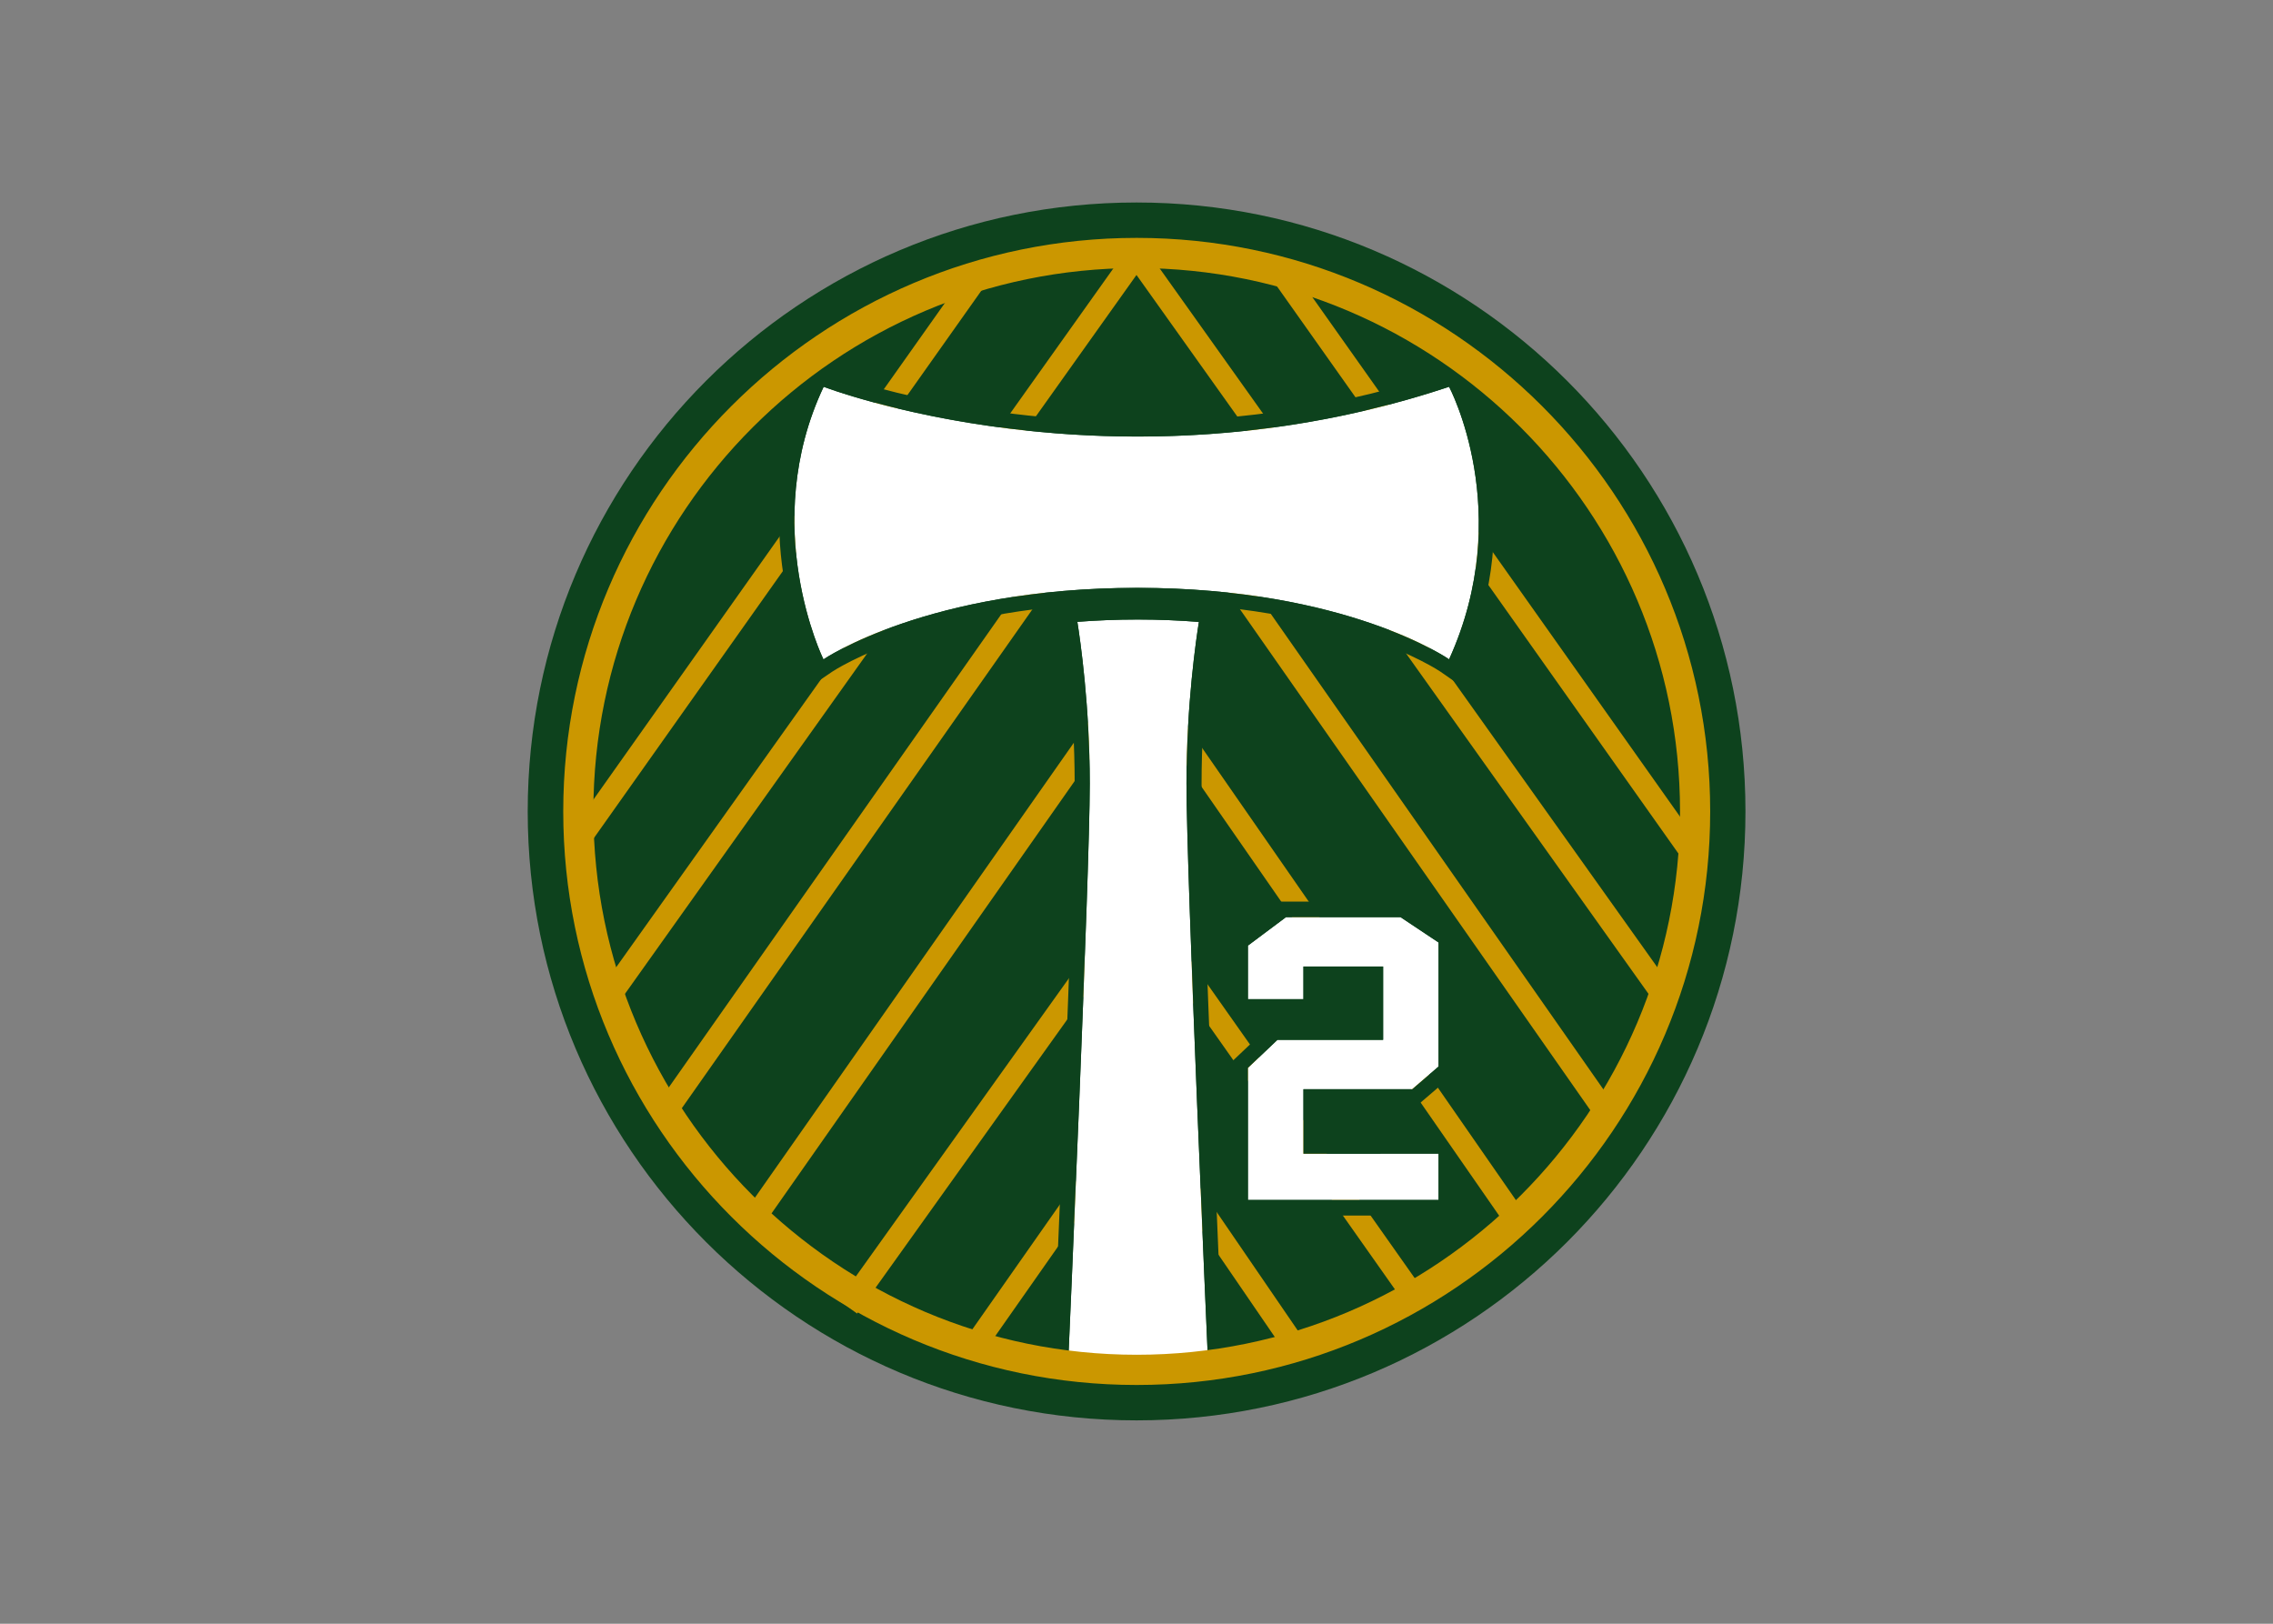<svg clip-rule="evenodd" fill-rule="evenodd" stroke-linejoin="round" stroke-miterlimit="2" viewBox="0 0 560 400" xmlns="http://www.w3.org/2000/svg" xmlns:xlink="http://www.w3.org/1999/xlink"><rect x="0" y="0" width="560" height="400" fill="#808080" stroke="none"/><clipPath id="a"><path clip-rule="evenodd" d="m89.224 512.653h50.102v50.103h-50.102z"/></clipPath><g clip-path="url(#a)" fill-rule="nonzero" transform="matrix(5.988 0 0 -5.988 -404.249 3419.66)"><path d="m0 0c0-13.836-11.216-25.052-25.052-25.052-13.835 0-25.051 11.216-25.051 25.052 0 13.835 11.216 25.051 25.051 25.051 13.836 0 25.052-11.216 25.052-25.051" fill="#0d421d" transform="translate(139.325 537.704)"/><g fill="#cb9700"><path d="m0 0-17.18 24.27.76.538 17.18-24.271z" transform="translate(136.907 535.491)"/><path d="m0 0-15.61 22.494.765.531 15.611-22.495z" transform="translate(129.496 520.633)"/><path d="m0 0-11.649 16.522.761.535 11.65-16.52z" transform="translate(125.537 517.141)"/><path d="m0 0-6.571 9.599.767.527 6.572-9.6z" transform="translate(120.457 515.356)"/><path d="m0 0-19.495 27.871.763.534 19.495-27.872z" transform="translate(133.383 524.782)"/><path d="m0 0-21.837 30.657.76.542 21.835-30.66z" transform="translate(135.726 529.651)"/><path d="m0 0-.759.539 16.744 23.655.761-.538z" transform="translate(91.502 535.982)"/><path d="m0 0-.762.535 15.899 22.678.764-.536z" transform="translate(98.75 520.448)"/><path d="m0 0-.757.541 11.873 16.612.757-.541z" transform="translate(102.775 517.047)"/><path d="m0 0-.762.534 6.73 9.6.764-.535z" transform="translate(107.92 515.352)"/><path d="m0 0-.762.534 19.589 27.873.763-.535z" transform="translate(95.061 524.781)"/><path d="m0 0-.757.539 21.698 30.496.759-.541z" transform="translate(92.949 529.813)"/></g><path d="m0 0c0 3.269.405 5.979.511 6.646-.796.063-1.632.1-2.517.1-.871 0-1.698-.036-2.483-.096.12-.756.509-3.459.509-6.65 0-3.774-.872-23.474-.872-23.474s.695-.403 2.855-.403h.008c.002 0 .003-.319.006-.319 2.162 0 2.856.722 2.856.722s-.873 19.7-.873 23.474m10.806 16.32c-13.803-4.607-25.735 0-25.735 0-2.702-5.722-.008-11.215-.008-11.215s4.296 2.943 12.914 2.943c8.621 0 12.829-2.94 12.829-2.94 2.749 6.051 0 11.212 0 11.212" fill="#fff" transform="translate(116.326 538.853)"/><path d="m0 0c-.835 0-1.685-.032-2.53-.098l-.672-.052.108-.666c.117-.734.501-3.375.501-6.55 0-3.718-.864-23.249-.872-23.447l-.015-.375.322-.189c.128-.074.823-.422 2.644-.479.13-.276.374-.326.538-.326 2.358 0 3.213.818 3.304.912l.183.19-.011.267c-.009.198-.872 19.729-.872 23.447 0 3.167.385 5.811.503 6.546l.106.663-.67.054c-.851.069-1.715.103-2.567.103m-13.236 9.739-.247-.521c-2.796-5.924-.12-11.517-.004-11.753l.315-.644.595.406c.038.027 4.27 2.833 12.562 2.833 8.287 0 12.433-2.8 12.473-2.828l.611-.425.31.677c2.842 6.259.1 11.54-.017 11.761l-.247.463-.5-.166c-4.005-1.337-8.248-2.014-12.609-2.014-7.407 0-12.653 1.984-12.704 2.004zm13.236-10.361c.883 0 1.723-.036 2.518-.099-.108-.667-.511-3.377-.511-6.645 0-3.774.873-23.473.873-23.473s-.695-.724-2.856-.724c-.002 0-.005.32-.005.32h-.009c-2.162 0-2.855.404-2.855.404s.874 19.699.874 23.473c0 3.191-.39 5.894-.511 6.649.785.061 1.612.095 2.482.095m12.812 9.576s2.75-5.162 0-11.213c0 0-4.207 2.941-12.827 2.941-8.619 0-12.914-2.943-12.914-2.943s-2.694 5.493.009 11.215c0 0 5.302-2.048 12.926-2.048 3.813 0 8.205.512 12.806 2.048" fill="#0d421d" transform="translate(114.319 546.22)"/><path d="m0 0c-12.327 0-22.354-10.027-22.354-22.355 0-12.325 10.027-22.352 22.354-22.352 12.326 0 22.355 10.027 22.355 22.352 0 12.328-10.029 22.355-22.355 22.355m0-45.95c-13.011 0-23.594 10.586-23.594 23.595 0 13.012 10.583 23.596 23.594 23.596 13.012 0 23.596-10.584 23.596-23.596 0-13.009-10.584-23.595-23.596-23.595" fill="#cb9700" transform="translate(114.278 560.058)"/><path d="m120.509 527.443h4.678v4.118h-4.678z" fill="#0d421d"/><path d="m0 0v-.004h-3.166v2.655h4.475l1.086.932v5.102l-1.567 1.044h-4.712l-1.566-1.171v-2.434h2.284v1.573h3.279v-3.016h-4.349l-1.214-1.154v-5.434h7.845v1.907z" fill="#fff" transform="translate(124.304 523.626)"/><path d="m0 0h-5.12l-.172-.128-1.566-1.17-.256-.193v-2.519l.641-.64 2.284-.001h.641v1.338h1.994v-1.736h-3.959l-.185-.176-1.216-1.152-.2-.19v-6.35h9.129v2.547l-.643.641h-3.035v-.003h-1.244l-.641.556v.814h4.07l.181.155 1.087.932.225.193v5.741l-.287.19-1.565 1.044zm-.193-.642 1.565-1.041v-5.103l-1.087-.935h-4.474v-2.653h3.169v.004h2.392v-1.905h-7.845v5.432l1.215 1.154h4.348v3.017h-3.279v-1.338h-2.284v2.198l1.566 1.17z" fill="#0d421d" transform="translate(125.327 533.995)"/></g></svg>